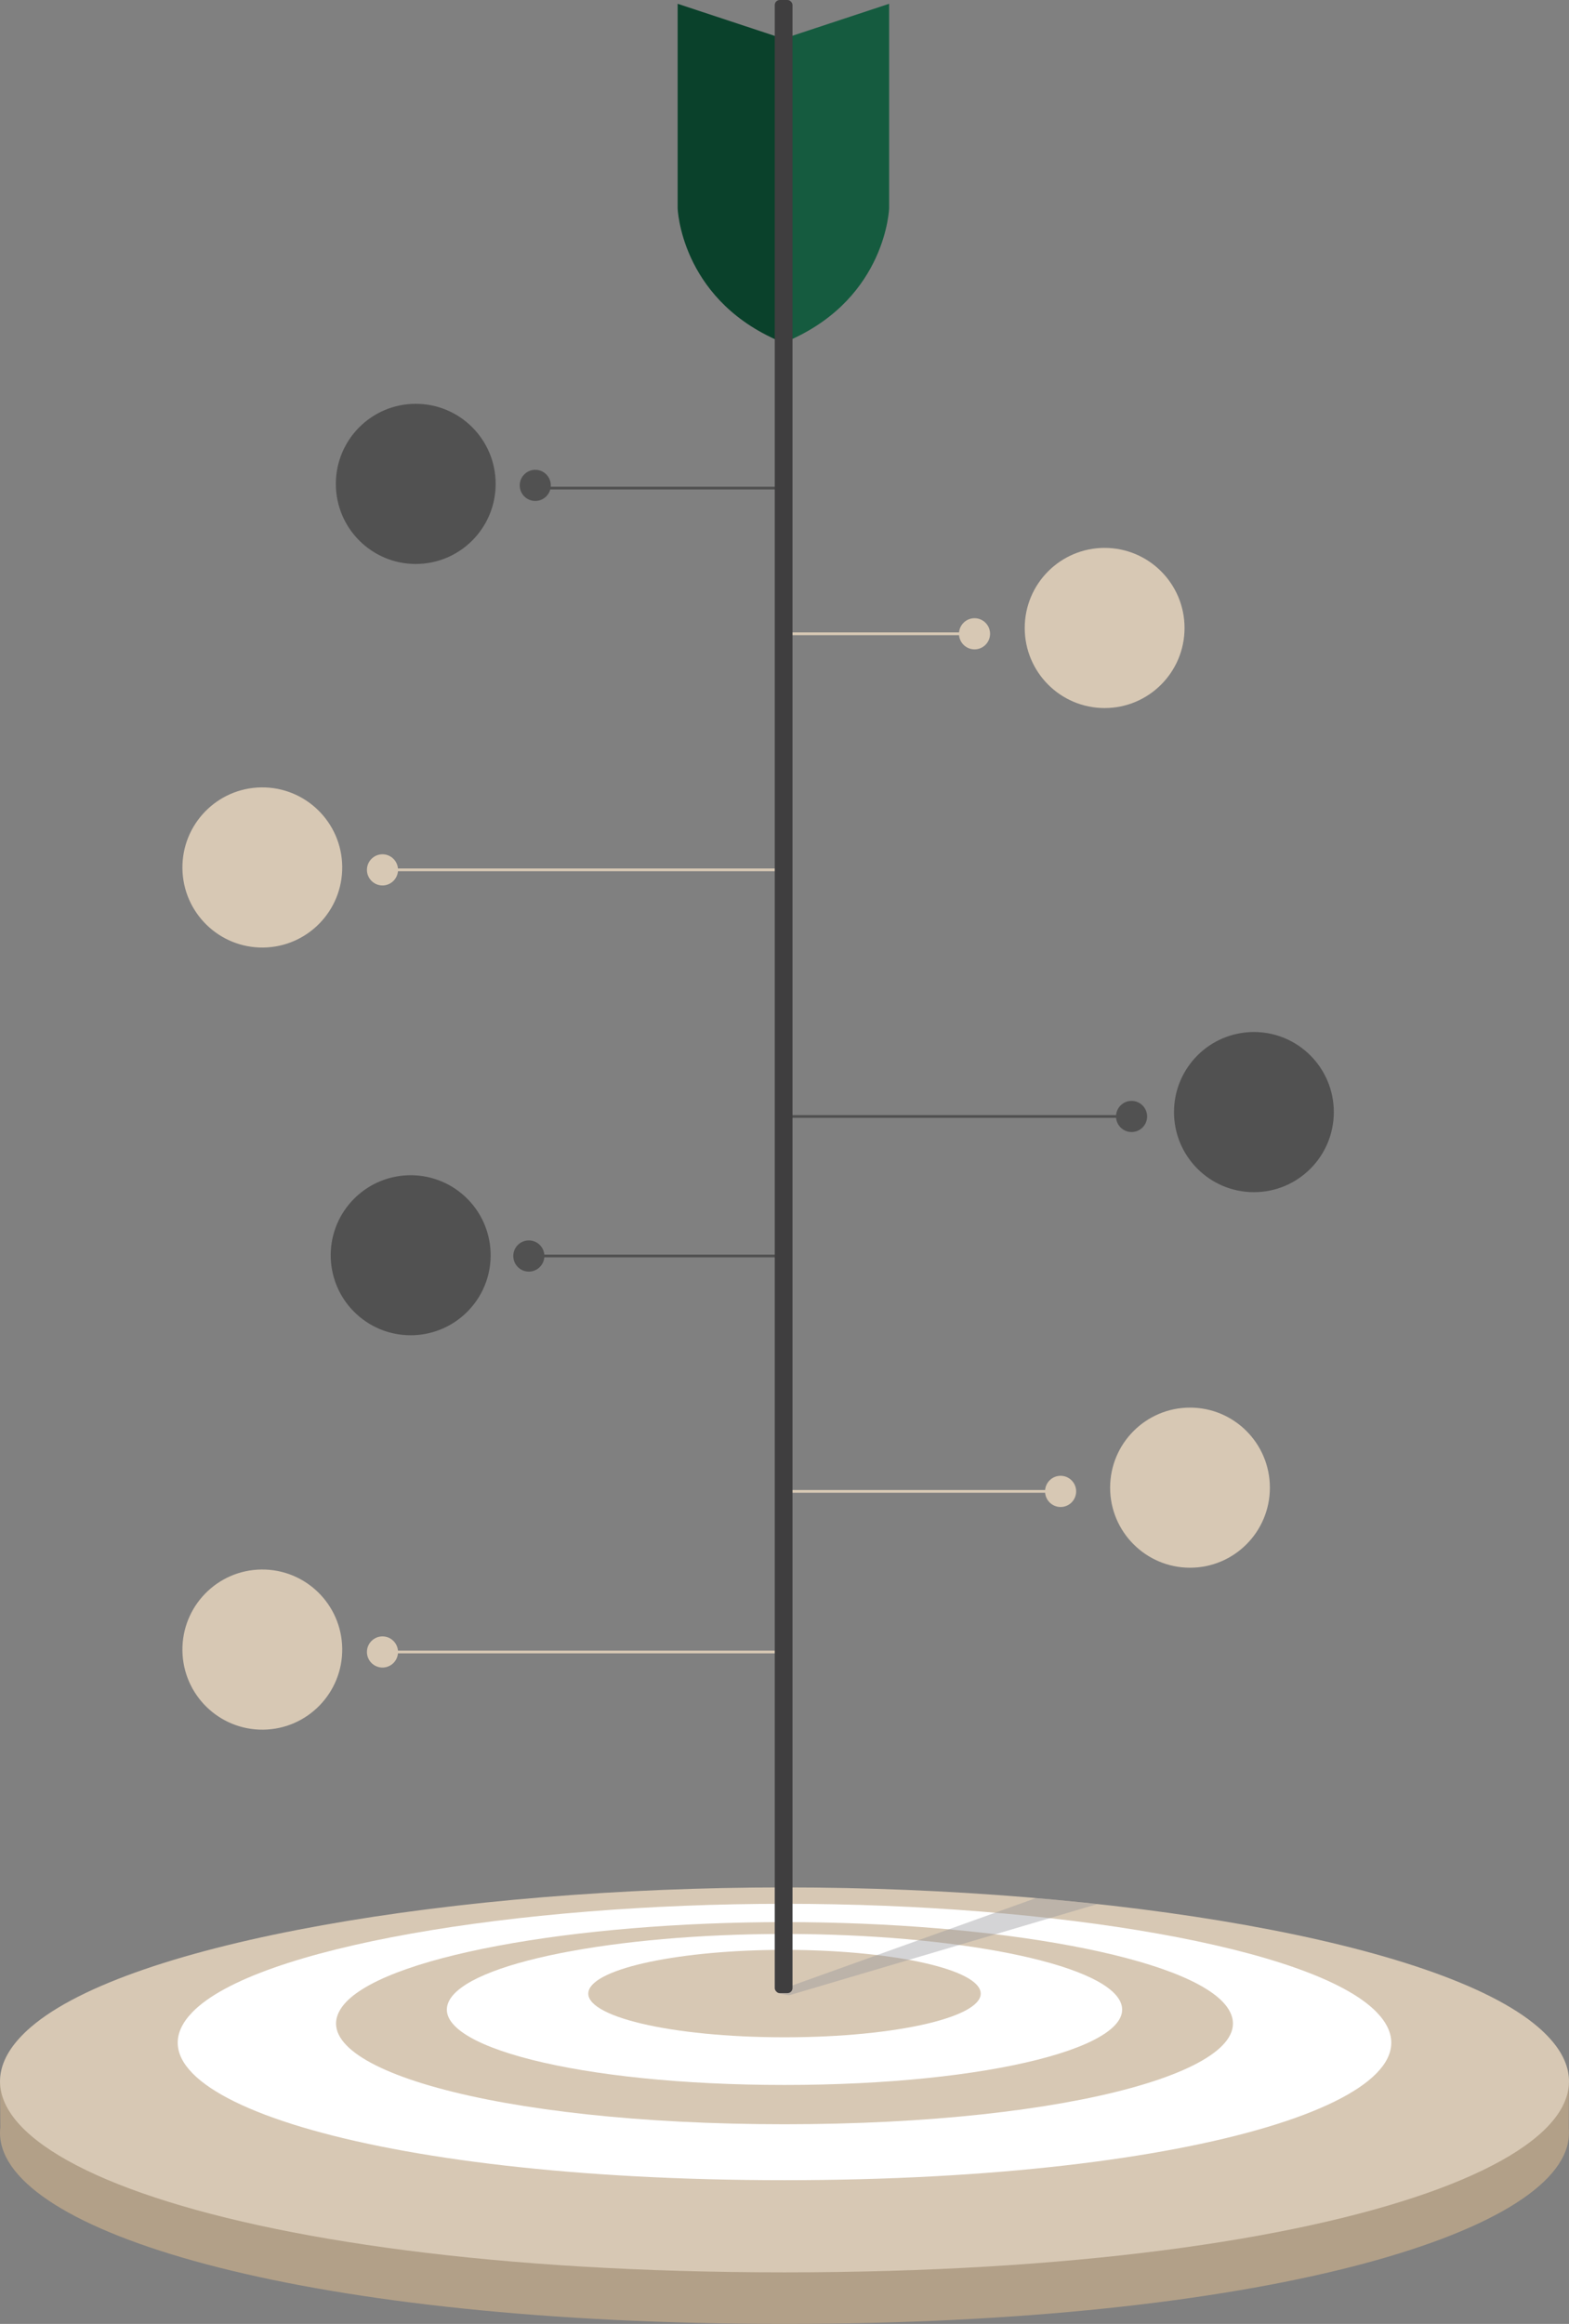 <?xml version="1.0" encoding="UTF-8"?>
<svg width="560px" height="829px" viewBox="0 0 560 829" version="1.1" xmlns="http://www.w3.org/2000/svg" xmlns:xlink="http://www.w3.org/1999/xlink">
    <rect x="0" y="0" width="560" height="829" fill="#808080" stroke="none"/>
    <title>target</title>
    <g id="Page-1" stroke="none" stroke-width="1" fill="none" fill-rule="evenodd">
        <g id="website" transform="translate(-680, -2332)">
            <g id="target" transform="translate(680, 2332)">
                <g id="Group" transform="translate(281.737, 195.446)">
                    <g transform="translate(0, 29.69)" id="Path" stroke-width="0.984">
                        <line x1="66.066" y1="0.952" x2="0" y2="0.952" stroke="#D7C8B4"></line>
                        <line x1="96.791" y1="306.871" x2="0" y2="306.871" stroke="#D7C8B4"></line>
                        <line x1="122.138" y1="173.132" x2="0" y2="173.132" stroke="#515151"></line>
                    </g>
                    <path d="M71.634,30.642 C71.634,33.706 69.145,36.199 66.085,36.199 C63.026,36.199 60.537,33.706 60.537,30.642 C60.537,27.578 63.026,25.084 66.085,25.084 C69.145,25.084 71.634,27.578 71.634,30.642 Z" id="Path" fill="#D7C8B4" fill-rule="nonzero"></path>
                    <path d="M127.687,202.822 C127.687,205.906 125.197,208.38 122.138,208.38 C119.079,208.38 116.59,205.887 116.59,202.822 C116.59,199.758 119.079,197.265 122.138,197.265 C125.197,197.265 127.687,199.758 127.687,202.822 Z" id="Path" fill="#515151" fill-rule="nonzero"></path>
                    <path d="M102.358,336.561 C102.358,339.644 99.869,342.137 96.81,342.137 C93.751,342.137 91.262,339.644 91.262,336.561 C91.262,333.478 93.751,331.004 96.81,331.004 C99.869,331.004 102.358,333.497 102.358,336.561 Z" id="Path" fill="#D7C8B4" fill-rule="nonzero"></path>
                    <g transform="translate(114.481, 306.681)" fill="#D7C8B4" fill-rule="nonzero" id="Path">
                        <path d="M57.022,28.567 C57.022,44.345 44.253,57.115 28.52,57.115 C12.788,57.115 0,44.326 0,28.567 C0,12.809 12.769,0 28.52,0 C44.272,0 57.022,12.79 57.022,28.567 Z"></path>
                    </g>
                    <g transform="translate(137.282, 172.695)" fill="#515151" fill-rule="nonzero" id="Path">
                        <path d="M57.041,28.567 C57.041,44.345 44.272,57.134 28.52,57.134 C12.769,57.134 0,44.345 0,28.567 C0,12.79 12.769,0 28.52,0 C44.272,0 57.041,12.79 57.041,28.567 Z"></path>
                    </g>
                    <g transform="translate(84.003, 0)" fill="#D7C8B4" fill-rule="nonzero" id="Path">
                        <path d="M57.041,28.567 C57.041,44.345 44.272,57.134 28.52,57.134 C12.769,57.134 0,44.345 0,28.567 C0,12.79 12.769,0 28.52,0 C44.272,0 57.041,12.79 57.041,28.567 Z"></path>
                    </g>
                </g>
                <line x1="188.822" y1="174.119" x2="279.229" y2="174.119" id="Path" stroke="#515151" stroke-width="0.984"></line>
                <g id="Group-3" transform="translate(106.241, 407.44)">
                    <line x1="82.486" y1="40.598" x2="172.988" y2="40.598" id="Path" stroke="#515151" stroke-width="0.984"></line>
                    <path d="M88.054,40.598 C88.054,43.682 85.564,46.175 82.505,46.175 C79.446,46.175 76.957,43.682 76.957,40.598 C76.957,37.515 79.446,35.041 82.505,35.041 C85.564,35.041 88.054,37.534 88.054,40.598 Z" id="Path" fill="#515151" fill-rule="nonzero"></path>
                    <ellipse id="Oval" fill="#515151" fill-rule="nonzero" transform="translate(40.336, 40.336) rotate(-47.24) translate(-40.336, -40.336) " cx="40.336" cy="40.336" rx="28.546" ry="28.542"></ellipse>
                </g>
                <g id="Group-2" transform="translate(64.754, 280.529)">
                    <line x1="71.759" y1="29.771" x2="214.475" y2="29.771" id="Path" stroke="#D7C8B4" stroke-width="0.984"></line>
                    <path d="M77.307,29.771 C77.307,32.835 74.818,35.328 71.759,35.328 C68.699,35.328 66.21,32.835 66.21,29.771 C66.21,26.707 68.699,24.213 71.759,24.213 C74.818,24.213 77.307,26.707 77.307,29.771 Z" id="Path" fill="#D7C8B4" fill-rule="nonzero"></path>
                    <ellipse id="Oval" fill="#D7C8B4" fill-rule="nonzero" transform="translate(28.872, 28.918) rotate(-0.71) translate(-28.872, -28.918) " cx="28.872" cy="28.918" rx="28.52" ry="28.567"></ellipse>
                </g>
                <g id="Group-2" transform="translate(64.754, 559.529)">
                    <line x1="71.759" y1="29.771" x2="214.475" y2="29.771" id="Path" stroke="#D7C8B4" stroke-width="0.984"></line>
                    <path d="M77.307,29.771 C77.307,32.835 74.818,35.328 71.759,35.328 C68.699,35.328 66.21,32.835 66.21,29.771 C66.21,26.707 68.699,24.213 71.759,24.213 C74.818,24.213 77.307,26.707 77.307,29.771 Z" id="Path" fill="#D7C8B4" fill-rule="nonzero"></path>
                    <ellipse id="Oval" fill="#D7C8B4" fill-rule="nonzero" transform="translate(28.872, 28.918) rotate(-0.71) translate(-28.872, -28.918) " cx="28.872" cy="28.918" rx="28.52" ry="28.567"></ellipse>
                </g>
                <path d="M196.593,173.149 C196.593,176.213 194.104,178.706 191.045,178.706 C187.986,178.706 185.497,176.213 185.497,173.149 C185.497,170.085 187.986,167.591 191.045,167.591 C194.104,167.591 196.593,170.085 196.593,173.149 Z" id="Path" fill="#515151" fill-rule="nonzero"></path>
                <g id="Group" transform="translate(64.754, 280.529)"></g>
                <g id="Group" transform="translate(119.867, 144.049)" fill="#515151" fill-rule="nonzero">
                    <path d="M57.041,28.567 C57.041,44.345 44.272,57.134 28.52,57.134 C12.769,57.134 0,44.345 0,28.567 C0,12.79 12.769,0 28.52,0 C44.272,0 57.041,12.79 57.041,28.567 Z" id="Path"></path>
                </g>
                <g id="Group" transform="translate(106.241, 545.44)"></g>
                <g id="Group" fill-rule="nonzero">
                    <g transform="translate(0, 673.282)">
                        <g>
                            <path d="M559.922,88.998 C559.998,88.027 560.017,87.056 559.922,86.066 L559.96,70.052 L550.981,70.052 C550.354,69.443 549.707,68.853 549.003,68.243 C513.659,37.778 396.592,18.394 280.001,18.394 C163.41,18.394 46.343,37.778 10.998,68.243 C10.466,68.7 9.971,69.176 9.477,69.633 L0,69.633 C0,69.633 0.117,85.59 0.117,85.59 C-0.054,87.018 -0.035,88.446 0.155,89.874 L0.155,89.874 C0.155,89.874 0.155,89.874 0.155,89.874 C4.721,124.167 110.83,155.718 280.001,155.718 C449.171,155.718 556.879,123.672 559.922,89.093 L559.922,89.093 L559.922,88.998 L559.922,88.998 Z" id="Path" fill="#B2A088"></path>
                            <path d="M280.001,1.999 C168.622,1.999 56.825,20.526 23.059,49.621 C-22.729,89.093 84.598,133.173 280.001,133.173 C475.404,133.173 582.731,89.093 536.943,49.621 C503.177,20.526 391.38,1.999 280.001,1.999 Z" id="Path" fill="#FFFFFF"></path>
                            <g transform="translate(0.008, 0)" fill="#D7C8B4">
                                <path d="M279.993,0 C163.402,0 46.335,19.384 10.991,49.85 C-36.947,91.169 75.421,137.324 279.993,137.324 C484.565,137.324 596.952,91.169 548.995,49.85 C513.651,19.384 396.584,0 279.993,0 Z M279.993,104.44 C131.272,104.44 40.115,73.994 68.63,44.537 C91.077,21.326 183.947,5.846 279.993,5.846 C376.039,5.846 468.909,21.326 491.356,44.537 C519.871,73.994 428.714,104.44 279.993,104.44 Z" id="Shape"></path>
                                <path d="M279.993,12.377 C204.872,12.377 134.944,24.83 122.065,42.633 C106.676,63.921 176.071,84.485 279.993,84.485 C383.915,84.485 453.31,63.921 437.921,42.633 C425.042,24.811 355.114,12.377 279.993,12.377 Z M279.993,70.471 C206.374,70.471 153.034,56.419 160.111,40.824 C166.445,26.867 219.862,16.604 279.993,16.604 C340.124,16.604 393.54,26.867 399.875,40.824 C406.952,56.419 353.611,70.471 279.993,70.471 Z" id="Shape"></path>
                                <path d="M349.921,37.035 C352.052,45.889 320.797,53.467 279.993,53.467 C239.189,53.467 207.934,45.889 210.065,37.035 C212.081,28.695 243.336,22.278 279.993,22.278 C316.65,22.278 347.924,28.695 349.921,37.035 Z" id="Path"></path>
                            </g>
                        </g>
                        <path d="M281.922,38.406 L391.665,5.941 C384.455,5.16 377.151,4.437 369.732,3.808 L279.24,36.254 C278.669,36.445 275.987,37.416 278.327,37.873 C278.327,37.873 281.351,38.615 281.922,38.425 L281.922,38.406 Z" id="Path" fill="#939598" opacity="0.4" style="mix-blend-mode: multiply;"></path>
                    </g>
                    <g transform="translate(241.86, 0)">
                        <path d="M40.614,12.872 L75.483,1.352 L75.483,74.26 C75.483,74.26 74.513,105.716 40.614,121.063 L40.614,12.872 Z" id="Path" fill="#155B3F"></path>
                        <path d="M34.869,12.872 L0,1.352 L0,74.26 C0,74.26 0.97,105.716 34.869,121.063 L34.869,12.872 Z" id="Path" fill="#0A412B"></path>
                        <rect id="Rectangle" fill="#3F3E3F" x="34.66" y="0" width="6.335" height="711" rx="1.8"></rect>
                    </g>
                </g>
            </g>
        </g>
    </g>
</svg>
